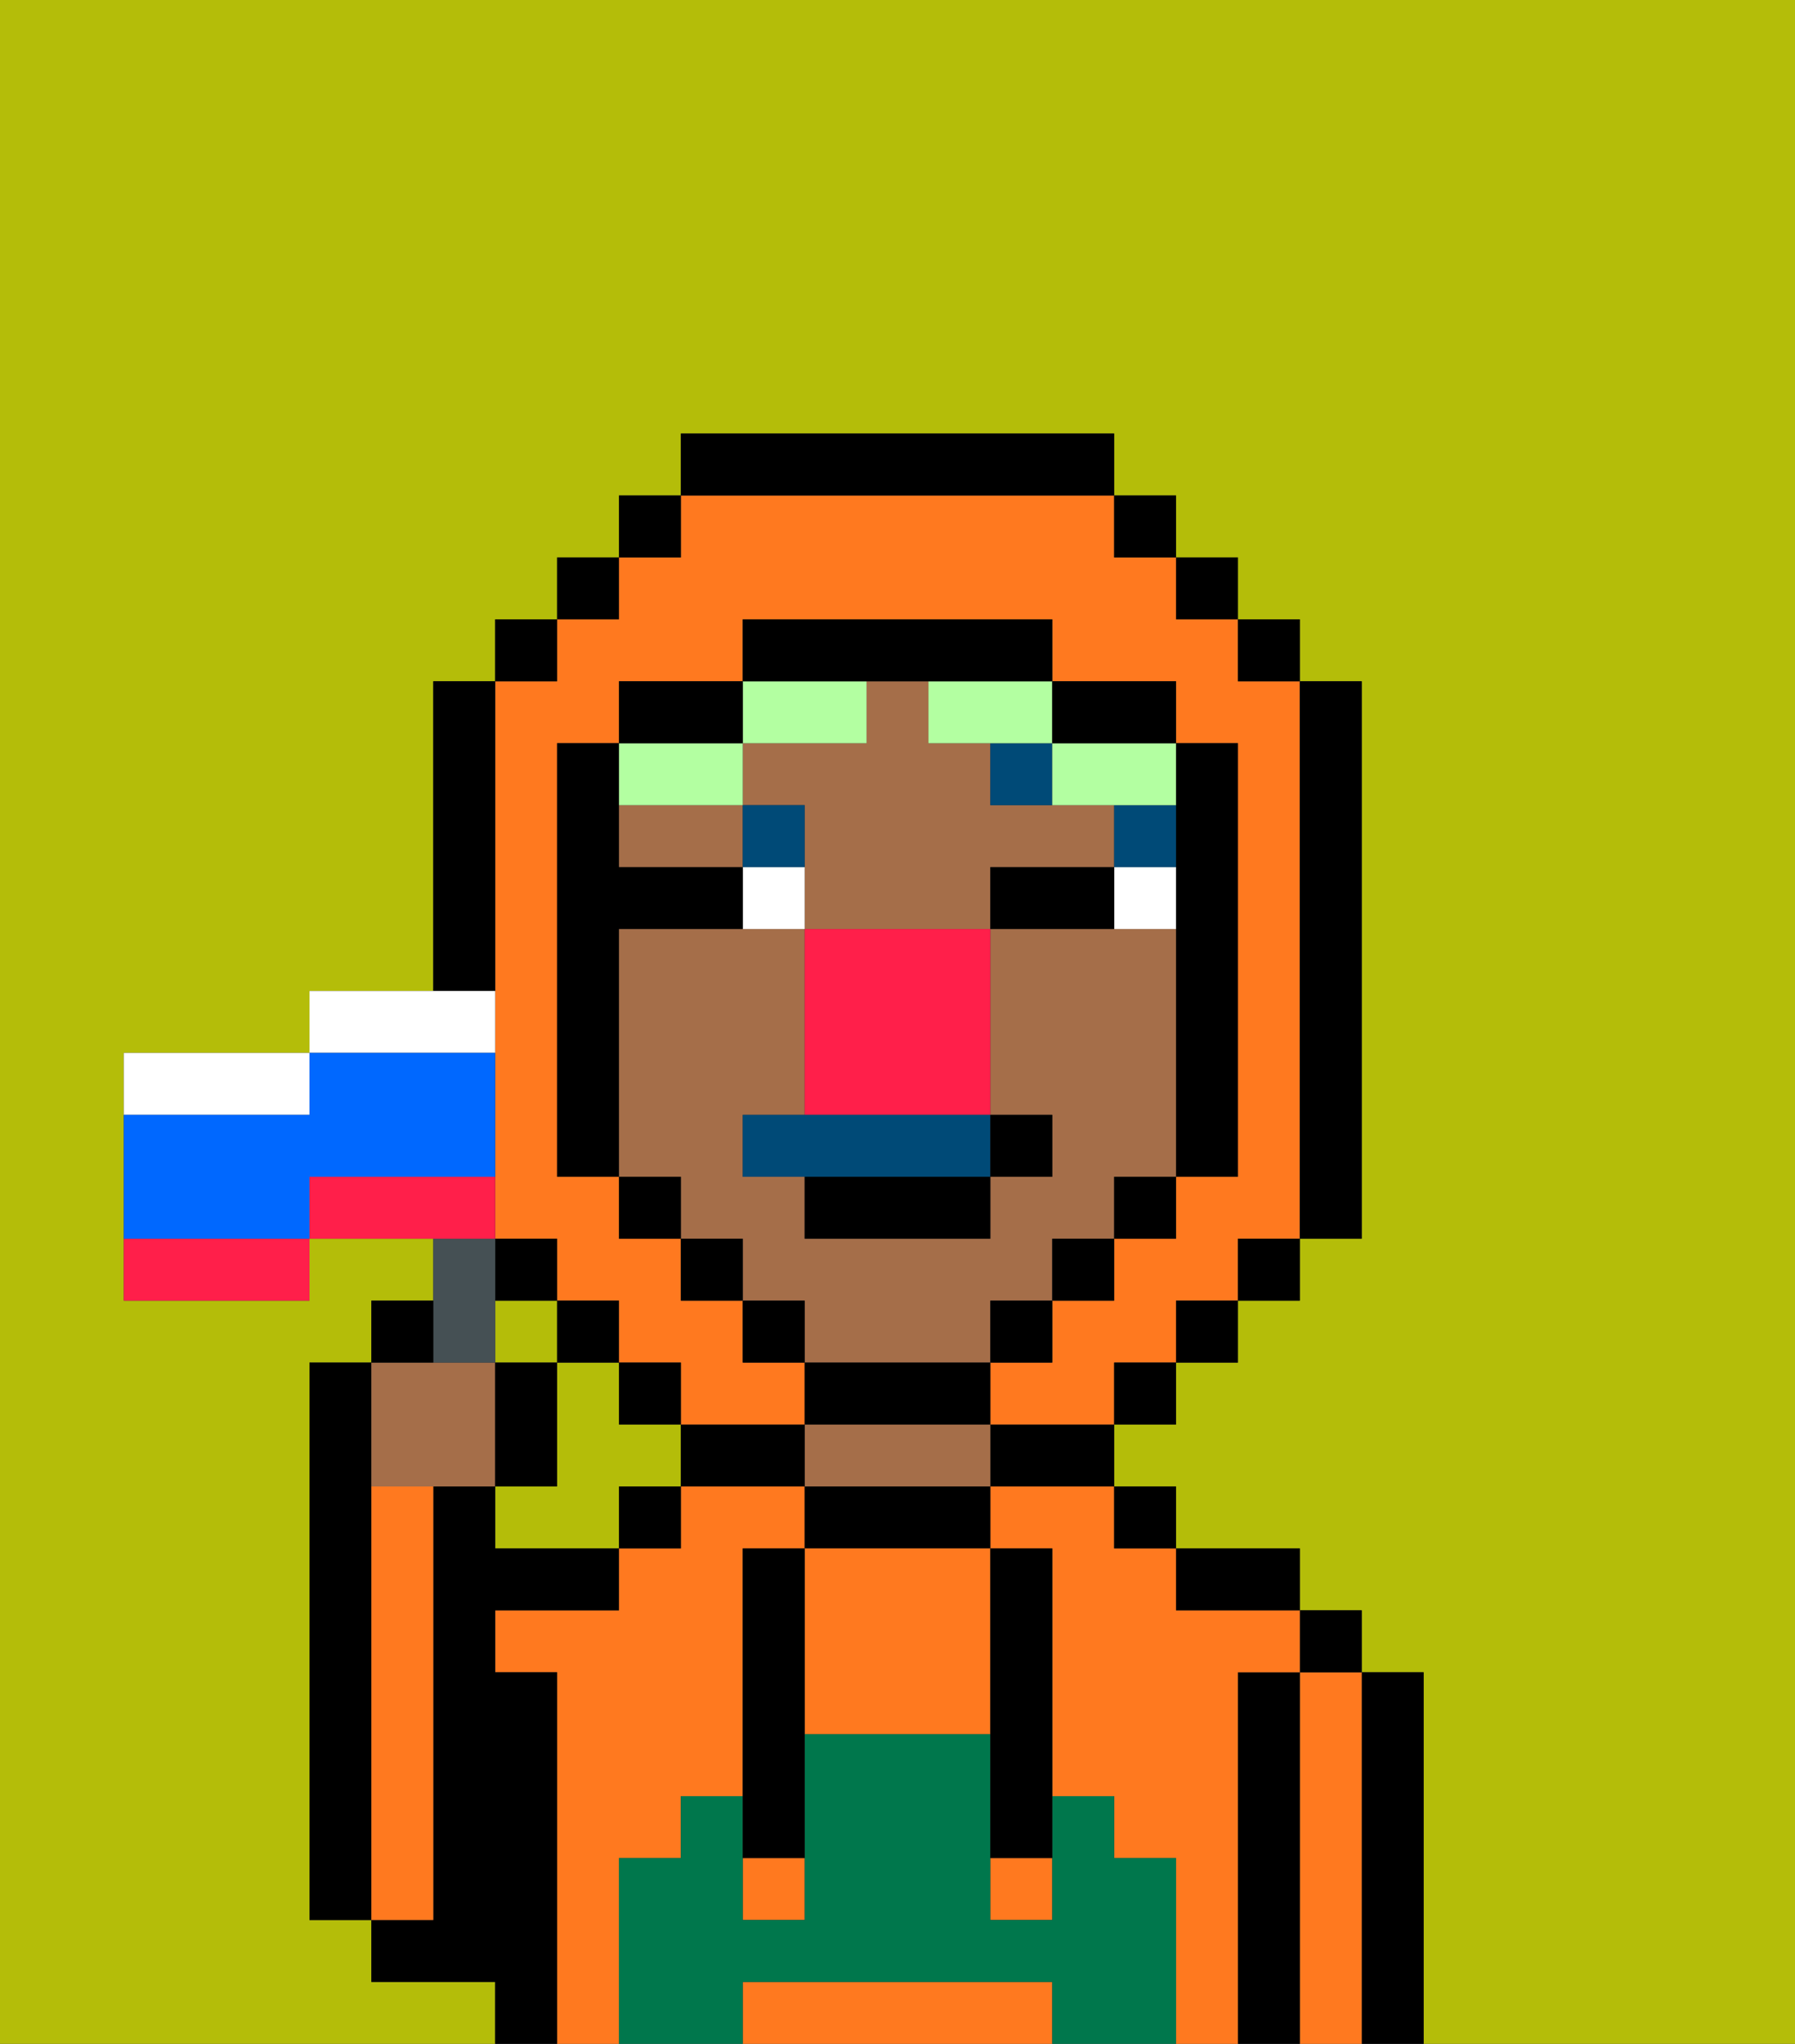 <svg xmlns="http://www.w3.org/2000/svg" viewBox="0 0 29 33"><rect x="0" y="0" width="29" height="33" fill="#333333" stroke="none"/><defs><style>polygon,rect,path{shape-rendering:crispedges;}.sa70-1{fill:#b4bd09;}.sa70-2{fill:#000000;}.sa70-3{fill:#ff791f;}.sa70-4{fill:#a56e49;}.sa70-5{fill:#00774c;}.sa70-6{fill:#ffffff;}.sa70-7{fill:#004a77;}.sa70-8{fill:#b3ffa1;}.sa70-9{fill:#ff1f4a;}.sa70-10{fill:#004a77;}.sa70-11{fill:#455054;}.sa70-12{fill:#ffffff;}.sa70-13{fill:#0068ff;}</style></defs><path class="sa70-1" d="M10,23V22H9v2H8v1h2V24h1V23Z"/><rect class="sa70-1" x="8" y="21" width="1" height="1"/><path class="sa70-1" d="M8,32H6V31H5V22H6V21H7V20H5v1H2V17H5V16H7V11H8V10H9V9h1V8h1V7h7V8h1V9h1v1h1v1h1v9H21v1H20v1H19v1H18v1h1v1h2v1h1v1h1v6h6V0H0V33H8Z"/><path class="sa70-2" d="M6,24V22H5v9H6V24Z"/><path class="sa70-2" d="M23,27H22v6h1V27Z"/><path class="sa70-3" d="M22,27H21v6h1V27Z"/><rect class="sa70-2" x="21" y="26" width="1" height="1"/><path class="sa70-2" d="M21,27H20v6h1V27Z"/><path class="sa70-3" d="M10,30h1V29h1V25h1V24H11v1H10v1H8v1H9v6h1V30Z"/><path class="sa70-3" d="M20,27h1V26H19V25H18V24H16v1h1v4h1v1h1v3h1V27Z"/><path class="sa70-2" d="M20,26h1V25H19v1Z"/><rect class="sa70-2" x="18" y="24" width="1" height="1"/><path class="sa70-2" d="M16,24h2V23H16Z"/><path class="sa70-2" d="M13,24v1h3V24H13Z"/><path class="sa70-4" d="M15,23H13v1h3V23Z"/><path class="sa70-2" d="M12,23H11v1h2V23Z"/><rect class="sa70-2" x="10" y="24" width="1" height="1"/><path class="sa70-2" d="M9,27H8V26h2V25H8V24H7v7H6v1H8v1H9V27Z"/><path class="sa70-3" d="M7,30V24H6v7H7Z"/><path class="sa70-3" d="M13,25v3h3V25H13Z"/><path class="sa70-3" d="M16,32H12v1h5V32Z"/><rect class="sa70-3" x="16" y="30" width="1" height="1"/><rect class="sa70-3" x="12" y="30" width="1" height="1"/><path class="sa70-5" d="M19,30H18V29H17v2H16V28H13v3H12V29H11v1H10v3h2V32h5v1h2V30Z"/><path class="sa70-2" d="M13,25H12v5h1V25Z"/><path class="sa70-2" d="M16,28v2h1V25H16v3Z"/><path class="sa70-4" d="M11,13H10v1h2V13Z"/><path class="sa70-4" d="M16,22V21h1V20h1V19h1V15H16v3h1v1H16v1H13V19H12V18h1V15H10v4h1v1h1v1h1v1h3Z"/><path class="sa70-4" d="M17,14h1V13H16V12H15V11H14v1H12v1h1v2h3V14Z"/><path class="sa70-6" d="M18,14v1h1V14Z"/><path class="sa70-6" d="M12,14v1h1V14Z"/><path class="sa70-2" d="M17,14H16v1h2V14Z"/><rect class="sa70-7" x="18" y="13" width="1" height="1"/><path class="sa70-7" d="M17,13V12H16v1Z"/><path class="sa70-7" d="M13,13H12v1h1Z"/><path class="sa70-8" d="M13,12h1V11H12v1Z"/><path class="sa70-8" d="M15,12h2V11H15Z"/><path class="sa70-8" d="M17,12v1h2V12H17Z"/><path class="sa70-8" d="M11,13h1V12H10v1Z"/><path class="sa70-9" d="M13,15v3h3V15H13Z"/><path class="sa70-3" d="M8,15v5H9v1h1v1h1v1h2V22H12V21H11V20H10V19H9V12h1V11h2V10h5v1h2v1h1v7H19v1H18v1H17v1H16v1h2V22h1V21h1V20h1V11H20V10H19V9H18V8H11V9H10v1H9v1H8v4Z"/><rect class="sa70-2" x="10" y="8" width="1" height="1"/><rect class="sa70-2" x="9" y="9" width="1" height="1"/><rect class="sa70-2" x="8" y="10" width="1" height="1"/><path class="sa70-2" d="M8,15V11H7v5H8Z"/><rect class="sa70-2" x="8" y="20" width="1" height="1"/><rect class="sa70-2" x="9" y="21" width="1" height="1"/><rect class="sa70-2" x="10" y="22" width="1" height="1"/><rect class="sa70-2" x="18" y="22" width="1" height="1"/><rect class="sa70-2" x="19" y="21" width="1" height="1"/><rect class="sa70-2" x="20" y="20" width="1" height="1"/><path class="sa70-2" d="M21,20h1V11H21v9Z"/><rect class="sa70-2" x="20" y="10" width="1" height="1"/><rect class="sa70-2" x="19" y="9" width="1" height="1"/><rect class="sa70-2" x="18" y="8" width="1" height="1"/><path class="sa70-2" d="M18,8V7H11V8h7Z"/><path class="sa70-2" d="M12,11H10v1h2Z"/><path class="sa70-2" d="M10,15h2V14H10V12H9v7h1V15Z"/><rect class="sa70-2" x="10" y="19" width="1" height="1"/><rect class="sa70-2" x="11" y="20" width="1" height="1"/><rect class="sa70-2" x="12" y="21" width="1" height="1"/><path class="sa70-2" d="M16,23V22H13v1h3Z"/><rect class="sa70-2" x="16" y="21" width="1" height="1"/><rect class="sa70-2" x="17" y="20" width="1" height="1"/><rect class="sa70-2" x="18" y="19" width="1" height="1"/><path class="sa70-2" d="M19,14v5h1V12H19v2Z"/><path class="sa70-2" d="M18,12h1V11H17v1Z"/><path class="sa70-2" d="M15,11h2V10H12v1h3Z"/><path class="sa70-10" d="M12,18v1h4V18H12Z"/><path class="sa70-2" d="M13,20h3V19H13Z"/><rect class="sa70-2" x="16" y="18" width="1" height="1"/><path class="sa70-4" d="M7,24H8V22H6v2Z"/><path class="sa70-11" d="M8,22V20H7v2Z"/><path class="sa70-2" d="M7,21H6v1H7Z"/><path class="sa70-2" d="M9,22H8v2H9Z"/><path class="sa70-12" d="M5,17H2v1H5Z"/><path class="sa70-12" d="M8,16H5v1H8Z"/><path class="sa70-9" d="M8,19H5v1H8Z"/><path class="sa70-9" d="M2,21H5V20H2Z"/><path class="sa70-13" d="M8,19V17H5v1H2v2H5V19Z"/></svg>